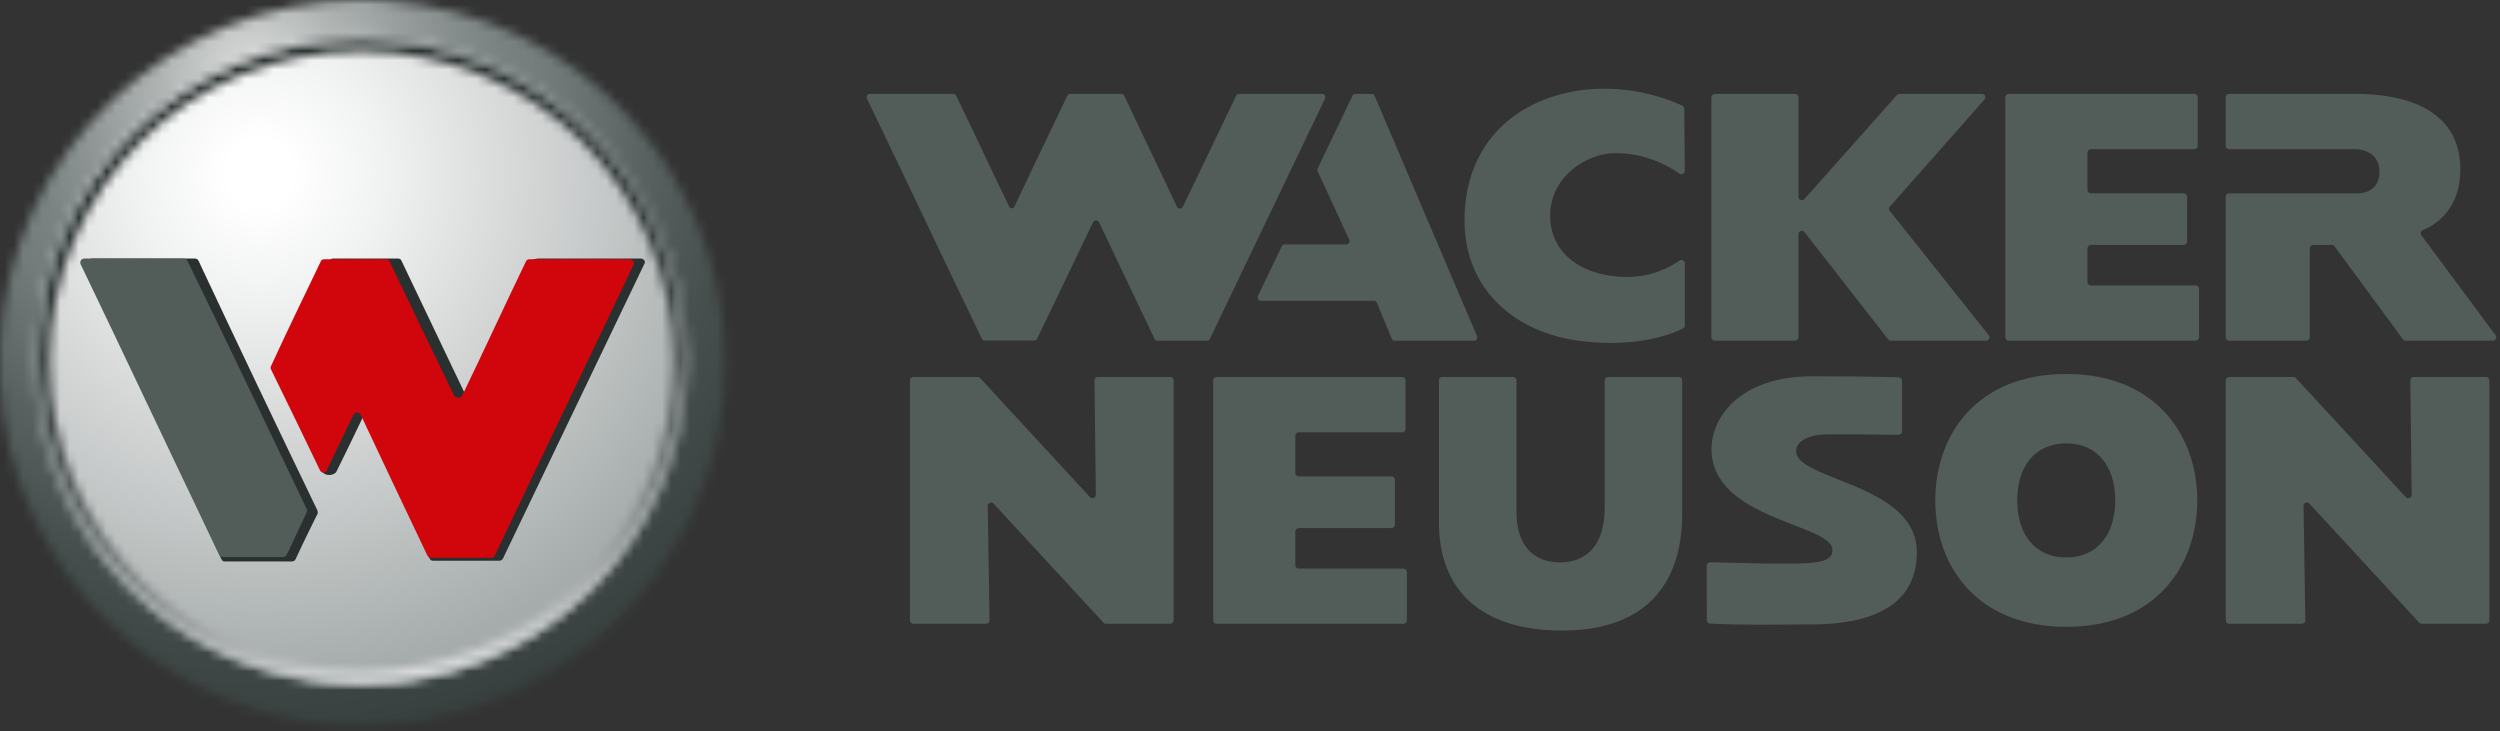 <svg width="270" height="79" viewBox="0 0 270 79" fill="none" xmlns="http://www.w3.org/2000/svg">
<rect x="0" y="0" width="270" height="79" fill="#333333" stroke="none"/>
<mask id="mask0_611_1377" style="mask-type:luminance" maskUnits="userSpaceOnUse" x="2" y="2" width="73" height="73">
<path d="M11.92 13.92C-1.84 28.48 -1.12 51.44 13.44 65.12C20.24 71.52 28.88 74.8 37.52 74.96H39.04C48.4 74.8 57.76 70.96 64.72 63.6C78.4 49.04 77.76 26.16 63.2 12.4C56.16 5.84 47.28 2.56 38.4 2.56C28.72 2.56 19.04 6.4 11.92 13.92Z" fill="white"/>
</mask>
<g mask="url(#mask0_611_1377)">
<path d="M-38 40.96L35.92 -37.52L114.64 36.64L40.72 115.12L-38 40.96Z" fill="url(#paint0_radial_611_1377)"/>
</g>
<mask id="mask1_611_1377" style="mask-type:luminance" maskUnits="userSpaceOnUse" x="0" y="0" width="79" height="79">
<path d="M36.8 73.52C18.8 72.32 4.56 57.36 4.56 39.12C4.56 20.08 20.08 4.64 39.12 4.64C58.16 4.64 73.68 20.08 73.68 39.12C73.68 58.16 58.16 73.6 39.12 73.6C38.32 73.6 37.52 73.52 36.8 73.52ZM0 37.28V41.12C0.96 61.84 18.16 78.4 39.12 78.4C60.72 78.4 78.32 60.8 78.32 39.2C78.32 18.48 62.24 1.52 41.84 0.08C40.96 4.88162e-06 40 0 39.12 0C18.16 0 0.96 16.56 0 37.28Z" fill="white"/>
</mask>
<g mask="url(#mask1_611_1377)">
<path d="M-38.56 32.4L45.92 -38.56L116.88 46L32.32 116.96L-38.56 32.4Z" fill="url(#paint1_radial_611_1377)"/>
</g>
<mask id="mask2_611_1377" style="mask-type:luminance" maskUnits="userSpaceOnUse" x="4" y="4" width="70" height="70">
<path d="M15.2 62.64C9.12 56.56 5.36 48.24 5.36 38.96C5.36 29.68 9.12 21.36 15.2 15.28C21.28 9.2 29.76 5.52 39.04 5.52C48.32 5.52 56.8 9.28 62.88 15.28C68.96 21.36 72.72 29.68 72.72 38.96C72.72 48.16 68.96 56.56 62.88 62.64C56.8 68.72 48.32 72.4 39.04 72.4C29.68 72.4 21.28 68.64 15.2 62.64ZM4 38.96C4 58.16 19.68 73.68 38.96 73.68C58.32 73.68 73.92 58.16 73.92 38.96C73.92 19.76 58.24 4.24 38.96 4.24C19.68 4.24 4 19.76 4 38.96Z" fill="white"/>
</mask>
<g mask="url(#mask2_611_1377)">
<path d="M6.16 85.68L-7.84 6.32L71.92 -7.76L85.92 71.6L6.16 85.68Z" fill="url(#paint2_linear_611_1377)"/>
</g>
<mask id="mask3_611_1377" style="mask-type:luminance" maskUnits="userSpaceOnUse" x="3" y="3" width="72" height="71">
<path d="M14.32 63.28C8 57.04 4.08 48.4 4.08 38.8C4.08 29.28 8 20.56 14.32 14.32C20.64 8.08 29.36 4.16 39.04 4.16C48.72 4.16 57.44 8 63.76 14.32C70.08 20.56 74 29.2 74 38.8C74 48.32 70.08 57.04 63.76 63.28C57.44 69.52 48.72 73.44 39.04 73.44C29.36 73.44 20.64 69.6 14.32 63.28ZM14 14.08C7.6 20.4 3.68 29.2 3.68 38.88C3.68 48.56 7.6 57.28 14 63.68C20.4 70 29.2 73.92 38.96 73.92C48.72 73.92 57.52 70 63.92 63.68C70.32 57.36 74.24 48.56 74.24 38.88C74.24 29.2 70.32 20.48 63.92 14.08C57.52 7.68 48.72 3.84 38.96 3.84C29.28 3.84 20.4 7.68 14 14.08Z" fill="white"/>
</mask>
<g mask="url(#mask3_611_1377)">
<path d="M-30.88 32.72L45.12 -30.96L108.88 44.88L32.88 108.64L-30.88 32.72Z" fill="url(#paint3_radial_611_1377)"/>
</g>
<path d="M50.8 42.24C53.12 37.36 55.12 33.04 57.44 28.16C57.52 28 58 27.92 58.16 27.92C61.68 27.92 65.68 27.92 69.2 27.92C69.52 27.92 69.76 28.24 69.6 28.48C64.56 38.96 59.36 49.84 54.32 60.32C54.24 60.48 54.08 60.56 53.92 60.56H46.8C46.56 60.56 46.48 60.48 46.4 60.32C44 55.2 42.16 50.08 39.76 44.96C39.6 44.64 39.28 44.88 39.12 45.2C38.24 47.04 37.28 49.04 36.32 50.96C36.08 51.36 35.04 51.52 34.72 50.8C33.12 47.28 32.4 43.44 30.56 40C30.48 39.84 30.48 39.76 30.56 39.6C32.32 35.76 33.76 32 35.6 28.16C35.68 28 35.76 27.92 36 27.92C38.32 27.92 40.72 27.92 42.96 27.92C43.2 27.92 43.28 28 43.36 28.16C45.68 33.04 47.76 37.36 50.08 42.24C50.24 42.64 50.64 42.64 50.8 42.24Z" fill="#2A302F"/>
<path d="M34.24 55.04C30 46.24 25.6 37.04 21.44 28.16C21.36 28 21.2 27.92 21.04 27.92C17.52 27.92 13.52 27.92 10 27.92C9.6 27.92 9.2 28.32 9.28 28.64C14.32 39.04 18.88 49.84 23.84 60.24C23.92 60.4 24 60.64 24.24 60.64C26.56 60.64 29.44 60.64 31.52 60.64C31.68 60.64 31.84 60.56 31.92 60.4C32.96 58.16 33.84 56.4 34.32 55.44C34.32 55.28 34.32 55.2 34.24 55.04Z" fill="#2A302F"/>
<path d="M49.92 42.72C52.24 37.92 54.48 33.04 56.8 28.24C56.88 28.08 56.96 28 57.2 28H68C68.32 28 68.56 28.32 68.4 28.64C63.44 39.12 58.4 49.52 53.44 60C53.36 60.16 53.28 60.24 53.04 60.24H46.56C46.32 60.24 46.24 60.16 46.16 60C43.76 54.96 41.36 49.92 38.96 44.8C38.8 44.48 38.32 44.48 38.16 44.8C37.28 46.64 36.24 48.8 35.28 50.8C35.12 51.12 34.72 51.12 34.56 50.8C32.8 47.12 31.04 43.52 29.28 39.92C29.2 39.76 29.2 39.68 29.28 39.52C31.04 35.68 32.8 32.08 34.64 28.24C34.72 28.08 34.8 28 35.04 28H41.68C41.92 28 42 28.08 42.08 28.24C44.4 33.12 46.72 37.92 49.04 42.72C49.28 43.04 49.76 43.04 49.92 42.72Z" fill="#D1050C"/>
<path d="M33.12 54.96C28.88 46.08 24.56 37.04 20.24 28.16C20.16 28 20 27.92 19.84 27.92C16.24 27.92 12.72 27.92 9.12 27.92C8.8 27.92 8.56 28.24 8.72 28.56C13.76 39.04 18.64 49.44 23.68 59.92C23.76 60.08 23.92 60.16 24.08 60.16C26.24 60.16 28.4 60.16 30.56 60.16C30.72 60.16 30.88 60.08 30.96 59.92C31.76 58.32 32.32 56.96 33.12 55.36C33.2 55.2 33.2 55.12 33.12 54.96Z" fill="#525D5A"/>
<path d="M131.026 67.007C131.026 58.365 131.026 49.722 131.026 41.081C131.026 40.883 131.19 40.721 131.39 40.721C137.56 40.721 145.266 40.721 151.439 40.721C151.637 40.721 151.799 40.883 151.799 41.081C151.799 42.83 151.799 44.581 151.799 46.33C151.799 46.529 151.637 46.69 151.439 46.69C148.222 46.69 143.472 46.69 140.258 46.69C140.058 46.69 139.896 46.85 139.896 47.05C139.896 48.4 139.896 49.748 139.896 51.099C139.896 51.297 140.058 51.457 140.258 51.457C143.089 51.457 147.454 51.457 150.285 51.457C150.486 51.457 150.649 51.618 150.649 51.817C150.649 53.436 150.649 55.052 150.649 56.67C150.649 56.868 150.486 57.03 150.285 57.03C147.454 57.03 143.089 57.03 140.258 57.03C140.058 57.03 139.896 57.191 139.896 57.389C139.896 58.607 139.896 59.826 139.896 61.043C139.896 61.243 140.058 61.404 140.258 61.404C143.522 61.404 148.319 61.404 151.582 61.404C151.781 61.404 151.943 61.563 151.943 61.764C151.943 63.51 151.943 65.259 151.943 67.007C151.943 67.206 151.781 67.368 151.582 67.368C145.361 67.368 137.61 67.368 131.39 67.368C131.19 67.368 131.026 67.206 131.026 67.007Z" fill="#525D5A"/>
<path d="M261.664 24.854C262.887 24.373 265.919 22.626 265.704 17.817C265.443 11.915 259.933 10.145 254.517 10.145C249.775 10.145 242.394 10.145 240.739 10.145C240.539 10.145 240.378 10.306 240.378 10.505C240.378 12.253 240.378 14.002 240.378 15.752C240.378 15.949 240.539 16.112 240.739 16.112C244.997 16.112 250.181 16.112 254.44 16.112C254.44 16.112 256.925 16.112 256.981 18.443C257.032 21.039 254.552 20.885 254.552 20.885C250.255 20.885 245.036 20.885 240.739 20.885C240.539 20.885 240.378 21.045 240.378 21.242C240.378 26.305 240.378 31.368 240.378 36.432C240.378 36.63 240.539 36.791 240.739 36.791C243.548 36.791 246.289 36.791 249.094 36.791C249.296 36.791 249.458 36.63 249.458 36.432C249.458 33.225 249.458 30.018 249.458 26.811C249.458 26.614 249.618 26.452 249.819 26.452C250.413 26.452 251.236 26.452 251.832 26.452C251.965 26.452 252.05 26.494 252.124 26.598C254.59 29.947 257.053 33.296 259.519 36.643C259.6 36.749 259.681 36.791 259.813 36.791C262.613 36.791 266.435 36.791 269.24 36.791C269.534 36.791 269.704 36.457 269.53 36.219C266.853 32.614 264.179 29.006 261.502 25.4C261.366 25.211 261.441 24.94 261.664 24.854Z" fill="#525D5A"/>
<path d="M247.693 40.718C245.376 40.718 243.062 40.718 240.744 40.718C240.543 40.718 240.382 40.879 240.382 41.078C240.382 49.72 240.382 58.361 240.382 67.004C240.382 67.204 240.543 67.364 240.744 67.364C243.367 67.364 245.99 67.364 248.61 67.364C248.813 67.364 248.977 67.199 248.973 66.998C248.91 62.875 248.846 58.755 248.783 54.636C248.777 54.304 249.187 54.144 249.41 54.387C253.365 58.672 257.324 62.962 261.278 67.247C261.356 67.331 261.435 67.364 261.546 67.364C263.863 67.364 266.177 67.364 268.493 67.364C268.693 67.364 268.853 67.204 268.853 67.004C268.853 58.361 268.853 49.72 268.853 41.078C268.853 40.879 268.693 40.718 268.493 40.718C265.887 40.718 263.282 40.718 260.677 40.718C260.472 40.718 260.312 40.882 260.314 41.083C260.362 45.203 260.409 49.325 260.46 53.446C260.461 53.777 260.053 53.938 259.828 53.694C255.872 49.408 251.915 45.122 247.959 40.834C247.884 40.753 247.804 40.718 247.693 40.718Z" fill="#525D5A"/>
<path d="M205.056 40.749C201.837 40.66 199.48 40.641 195.766 40.641C187.75 40.641 184.843 45.199 184.843 48.492C184.843 56.151 197.88 56.553 197.901 59.382C197.909 60.267 197.302 60.791 194.356 60.855C191.28 60.923 188.98 60.817 184.729 60.727C184.51 60.72 184.326 60.876 184.326 61.085C184.328 63.049 184.331 65.016 184.334 66.981C184.334 67.172 184.493 67.328 184.691 67.341C188.157 67.54 191.775 67.439 195.544 67.439C203.425 67.439 206.994 64.593 207.021 59.665C207.066 52.239 193.979 51.896 193.979 48.72C193.979 47.608 195.447 46.926 197.218 46.918C201.129 46.901 201.293 46.92 205.021 46.96C205.243 46.962 205.421 46.804 205.421 46.602C205.421 44.77 205.421 42.939 205.421 41.109C205.421 40.916 205.26 40.758 205.056 40.749Z" fill="#525D5A"/>
<path d="M181.675 41.078C181.675 45.664 181.675 50.921 181.675 55.506C181.675 63.159 177.64 68.099 168.716 68.099C159.788 68.099 155.408 63.585 155.408 56.465C155.408 51.559 155.408 45.982 155.408 41.078C155.408 40.879 155.572 40.718 155.772 40.718C158.319 40.718 160.869 40.718 163.416 40.718C163.616 40.718 163.78 40.879 163.78 41.078C163.78 45.601 163.78 50.796 163.78 55.319C163.78 58.989 165.697 60.741 168.486 60.741C171.235 60.741 173.307 58.989 173.307 54.859C173.307 50.49 173.307 45.446 173.307 41.078C173.307 40.879 173.467 40.718 173.668 40.718C176.217 40.718 178.766 40.718 181.312 40.718C181.513 40.718 181.675 40.879 181.675 41.078Z" fill="#525D5A"/>
<path d="M216.577 36.432C216.577 27.791 216.577 19.148 216.577 10.504C216.577 10.307 216.74 10.145 216.939 10.145C223.113 10.145 230.817 10.145 236.99 10.145C237.189 10.145 237.354 10.307 237.354 10.504C237.354 12.254 237.354 14.004 237.354 15.754C237.354 15.952 237.189 16.113 236.99 16.113C233.773 16.113 229.026 16.113 225.811 16.113C225.609 16.113 225.448 16.274 225.448 16.472C225.448 17.823 225.448 19.173 225.448 20.524C225.448 20.722 225.609 20.882 225.811 20.882C228.642 20.882 233.006 20.882 235.838 20.882C236.037 20.882 236.202 21.044 236.202 21.242C236.202 22.861 236.202 24.478 236.202 26.095C236.202 26.293 236.037 26.454 235.838 26.454C233.006 26.454 228.642 26.454 225.811 26.454C225.609 26.454 225.448 26.615 225.448 26.813C225.448 28.031 225.448 29.25 225.448 30.47C225.448 30.668 225.609 30.828 225.811 30.828C229.075 30.828 233.871 30.828 237.134 30.828C237.334 30.828 237.496 30.989 237.496 31.188C237.496 32.936 237.496 34.683 237.496 36.432C237.496 36.63 237.334 36.791 237.134 36.791C230.913 36.791 223.162 36.791 216.939 36.791C216.74 36.791 216.577 36.63 216.577 36.432Z" fill="#525D5A"/>
<path d="M105.585 40.718C103.27 40.718 100.952 40.718 98.637 40.718C98.436 40.718 98.276 40.879 98.276 41.078C98.276 49.72 98.276 58.361 98.276 67.004C98.276 67.204 98.436 67.364 98.637 67.364C101.26 67.364 103.88 67.364 106.504 67.364C106.708 67.364 106.87 67.199 106.867 66.998C106.804 62.875 106.739 58.755 106.676 54.636C106.67 54.304 107.079 54.144 107.305 54.387C111.261 58.672 115.215 62.962 119.172 67.247C119.25 67.331 119.325 67.364 119.438 67.364C121.755 67.364 124.071 67.364 126.386 67.364C126.586 67.364 126.748 67.204 126.748 67.004C126.748 58.361 126.748 49.72 126.748 41.078C126.748 40.879 126.586 40.718 126.386 40.718C123.779 40.718 121.174 40.718 118.569 40.718C118.365 40.718 118.203 40.882 118.205 41.083C118.253 45.203 118.301 49.325 118.35 53.446C118.354 53.777 117.946 53.938 117.723 53.694C113.766 49.408 109.809 45.122 105.853 40.834C105.777 40.753 105.698 40.718 105.585 40.718Z" fill="#525D5A"/>
<path d="M185.191 10.145C188.086 10.145 190.981 10.145 193.875 10.145C194.076 10.145 194.238 10.307 194.238 10.503C194.238 14.093 194.238 17.68 194.238 21.268C194.238 21.599 194.651 21.756 194.872 21.506C198.203 17.762 201.536 14.013 204.869 10.265C204.945 10.181 205.021 10.145 205.139 10.145C208.113 10.145 211.084 10.145 214.057 10.145C214.369 10.145 214.536 10.509 214.329 10.741C210.92 14.598 207.514 18.454 204.108 22.311C203.962 22.473 203.961 22.601 204.095 22.77C207.659 27.251 211.222 31.73 214.788 36.209C214.975 36.445 214.806 36.791 214.502 36.791C211.071 36.791 207.638 36.791 204.206 36.791C204.079 36.791 203.998 36.751 203.921 36.652C200.909 32.788 197.898 28.925 194.885 25.064C194.674 24.792 194.238 24.94 194.238 25.284C194.238 28.998 194.238 32.714 194.238 36.431C194.238 36.63 194.076 36.791 193.875 36.791C190.981 36.791 188.086 36.791 185.191 36.791C184.991 36.791 184.83 36.63 184.83 36.431C184.83 27.789 184.83 19.148 184.83 10.503C184.83 10.307 184.991 10.145 185.191 10.145Z" fill="#525D5A"/>
<path d="M181.696 11.413C180.616 10.897 175.444 8.661 169.338 9.994C162.553 11.468 158.188 16.447 158.165 23.749C158.147 31.19 163.532 35.975 170.833 36.843C177.175 37.599 180.898 35.919 181.763 35.466C181.906 35.392 181.962 35.303 181.962 35.143C181.962 32.91 181.962 30.678 181.962 28.447C181.962 28.153 181.632 27.979 181.387 28.144C180.494 28.746 178.576 29.907 175.739 29.908C171.105 29.911 167.457 27.55 167.417 23.332C167.382 19.153 171.291 16.535 174.483 16.535C177.823 16.535 180.299 17.987 181.372 18.752C181.618 18.926 181.957 18.75 181.956 18.452C181.938 16.213 181.919 13.976 181.904 11.74C181.902 11.575 181.844 11.484 181.696 11.413Z" fill="#525D5A"/>
<path d="M159.178 36.791C156.329 36.791 153.482 36.791 150.633 36.791C150.459 36.791 150.365 36.73 150.301 36.566C149.776 35.298 149.232 33.979 148.711 32.709C148.643 32.547 148.551 32.486 148.376 32.486C144.309 32.486 140.244 32.486 136.179 32.486C135.913 32.486 135.741 32.215 135.852 31.975C136.696 30.186 137.582 28.399 138.425 26.611C138.496 26.461 138.588 26.403 138.755 26.403C140.981 26.403 143.165 26.403 145.391 26.403C145.654 26.403 145.828 26.134 145.721 25.895C144.582 23.426 143.445 20.959 142.306 18.49C142.257 18.381 142.257 18.293 142.308 18.186C143.56 15.573 144.814 12.961 146.066 10.35C146.137 10.203 146.228 10.145 146.396 10.145C146.974 10.145 147.554 10.147 148.133 10.147C148.308 10.147 148.399 10.206 148.466 10.366C152.141 18.992 155.836 27.665 159.511 36.291C159.612 36.529 159.434 36.791 159.178 36.791Z" fill="#525D5A"/>
<path d="M142.771 10.145H133.826C133.659 10.145 133.57 10.203 133.498 10.35C131.586 14.34 129.672 18.33 127.758 22.319C127.628 22.595 127.23 22.593 127.102 22.316C125.246 18.328 123.281 14.342 121.426 10.354C121.356 10.203 121.265 10.145 121.097 10.145H115.591C115.423 10.145 115.333 10.203 115.264 10.354C113.781 13.5 111.024 19.162 109.557 22.317C109.452 22.543 109.156 22.577 108.998 22.315C107.017 18.287 105.245 14.374 103.265 10.345C103.194 10.201 103.105 10.145 102.94 10.145H93.963C93.696 10.145 93.521 10.422 93.636 10.661C97.809 19.29 101.861 27.945 106.036 36.574C106.105 36.722 106.196 36.779 106.361 36.779H111.684C111.848 36.779 111.938 36.722 112.01 36.574C112.636 35.273 117.331 25.533 118.042 24.015C118.173 23.739 118.569 23.737 118.699 24.012C120.696 28.19 122.69 32.408 124.688 36.585C124.761 36.736 124.85 36.791 125.016 36.791H130.344C130.511 36.791 130.599 36.736 130.672 36.585C134.814 27.958 138.955 19.289 143.098 10.66C143.212 10.421 143.037 10.145 142.771 10.145Z" fill="#525D5A"/>
<path d="M223.162 47.88C226.409 47.88 228.448 50.265 228.448 54.041C228.448 57.824 226.409 60.206 223.162 60.206C219.867 60.206 217.861 57.824 217.861 54.041C217.861 50.265 219.867 47.88 223.162 47.88ZM223.162 67.697C233.079 67.697 237.306 60.836 237.306 54.041C237.306 47.177 232.957 40.39 223.162 40.39C213.469 40.39 209.012 46.989 209.012 54.041C209.012 61.418 213.768 67.697 223.162 67.697Z" fill="#525D5A"/>
<defs>
<radialGradient id="paint0_radial_611_1377" cx="0" cy="0" r="1" gradientUnits="userSpaceOnUse" gradientTransform="translate(28.156 18.638) rotate(-46.738) scale(54.813 54.813)">
<stop stop-color="white"/>
<stop offset="0.065" stop-color="white"/>
<stop offset="0.241" stop-color="#F1F2F2"/>
<stop offset="0.44" stop-color="#DDDEDE"/>
<stop offset="1" stop-color="#A5ACAB"/>
</radialGradient>
<radialGradient id="paint1_radial_611_1377" cx="0" cy="0" r="1" gradientUnits="userSpaceOnUse" gradientTransform="translate(27.483 7.813) rotate(-40.002) scale(81.693 81.693)">
<stop stop-color="#DDDEDE"/>
<stop offset="0.121" stop-color="#B0B5B4"/>
<stop offset="0.232" stop-color="#8F9695"/>
<stop offset="0.323" stop-color="#7A8382"/>
<stop offset="0.385" stop-color="#737C7B"/>
<stop offset="0.522" stop-color="#5A6362"/>
<stop offset="0.667" stop-color="#464F4D"/>
<stop offset="0.764" stop-color="#3F4846"/>
<stop offset="0.862" stop-color="#394240"/>
<stop offset="0.994" stop-color="#2A3130"/>
<stop offset="1" stop-color="#29302F"/>
</radialGradient>
<linearGradient id="paint2_linear_611_1377" x1="45.038" y1="73.2" x2="32.967" y2="4.745" gradientUnits="userSpaceOnUse">
<stop stop-color="#DDDEDE"/>
<stop offset="0.048" stop-color="#C5C7C7"/>
<stop offset="0.142" stop-color="#9C9F9F"/>
<stop offset="0.242" stop-color="#787D7C"/>
<stop offset="0.347" stop-color="#5B6160"/>
<stop offset="0.458" stop-color="#454B4A"/>
<stop offset="0.579" stop-color="#353C3B"/>
<stop offset="0.717" stop-color="#2C3332"/>
<stop offset="0.907" stop-color="#29302F"/>
<stop offset="1" stop-color="#29302F"/>
</linearGradient>
<radialGradient id="paint3_radial_611_1377" cx="0" cy="0" r="1" gradientUnits="userSpaceOnUse" gradientTransform="translate(27.984 7.663) rotate(-39.958) scale(85.122 85.099)">
<stop stop-color="#DDDEDE"/>
<stop offset="0.038" stop-color="#DDDEDE"/>
<stop offset="0.511" stop-color="#9DA9AB"/>
<stop offset="0.842" stop-color="#E3E6E7"/>
<stop offset="1" stop-color="white"/>
</radialGradient>
</defs>
</svg>
